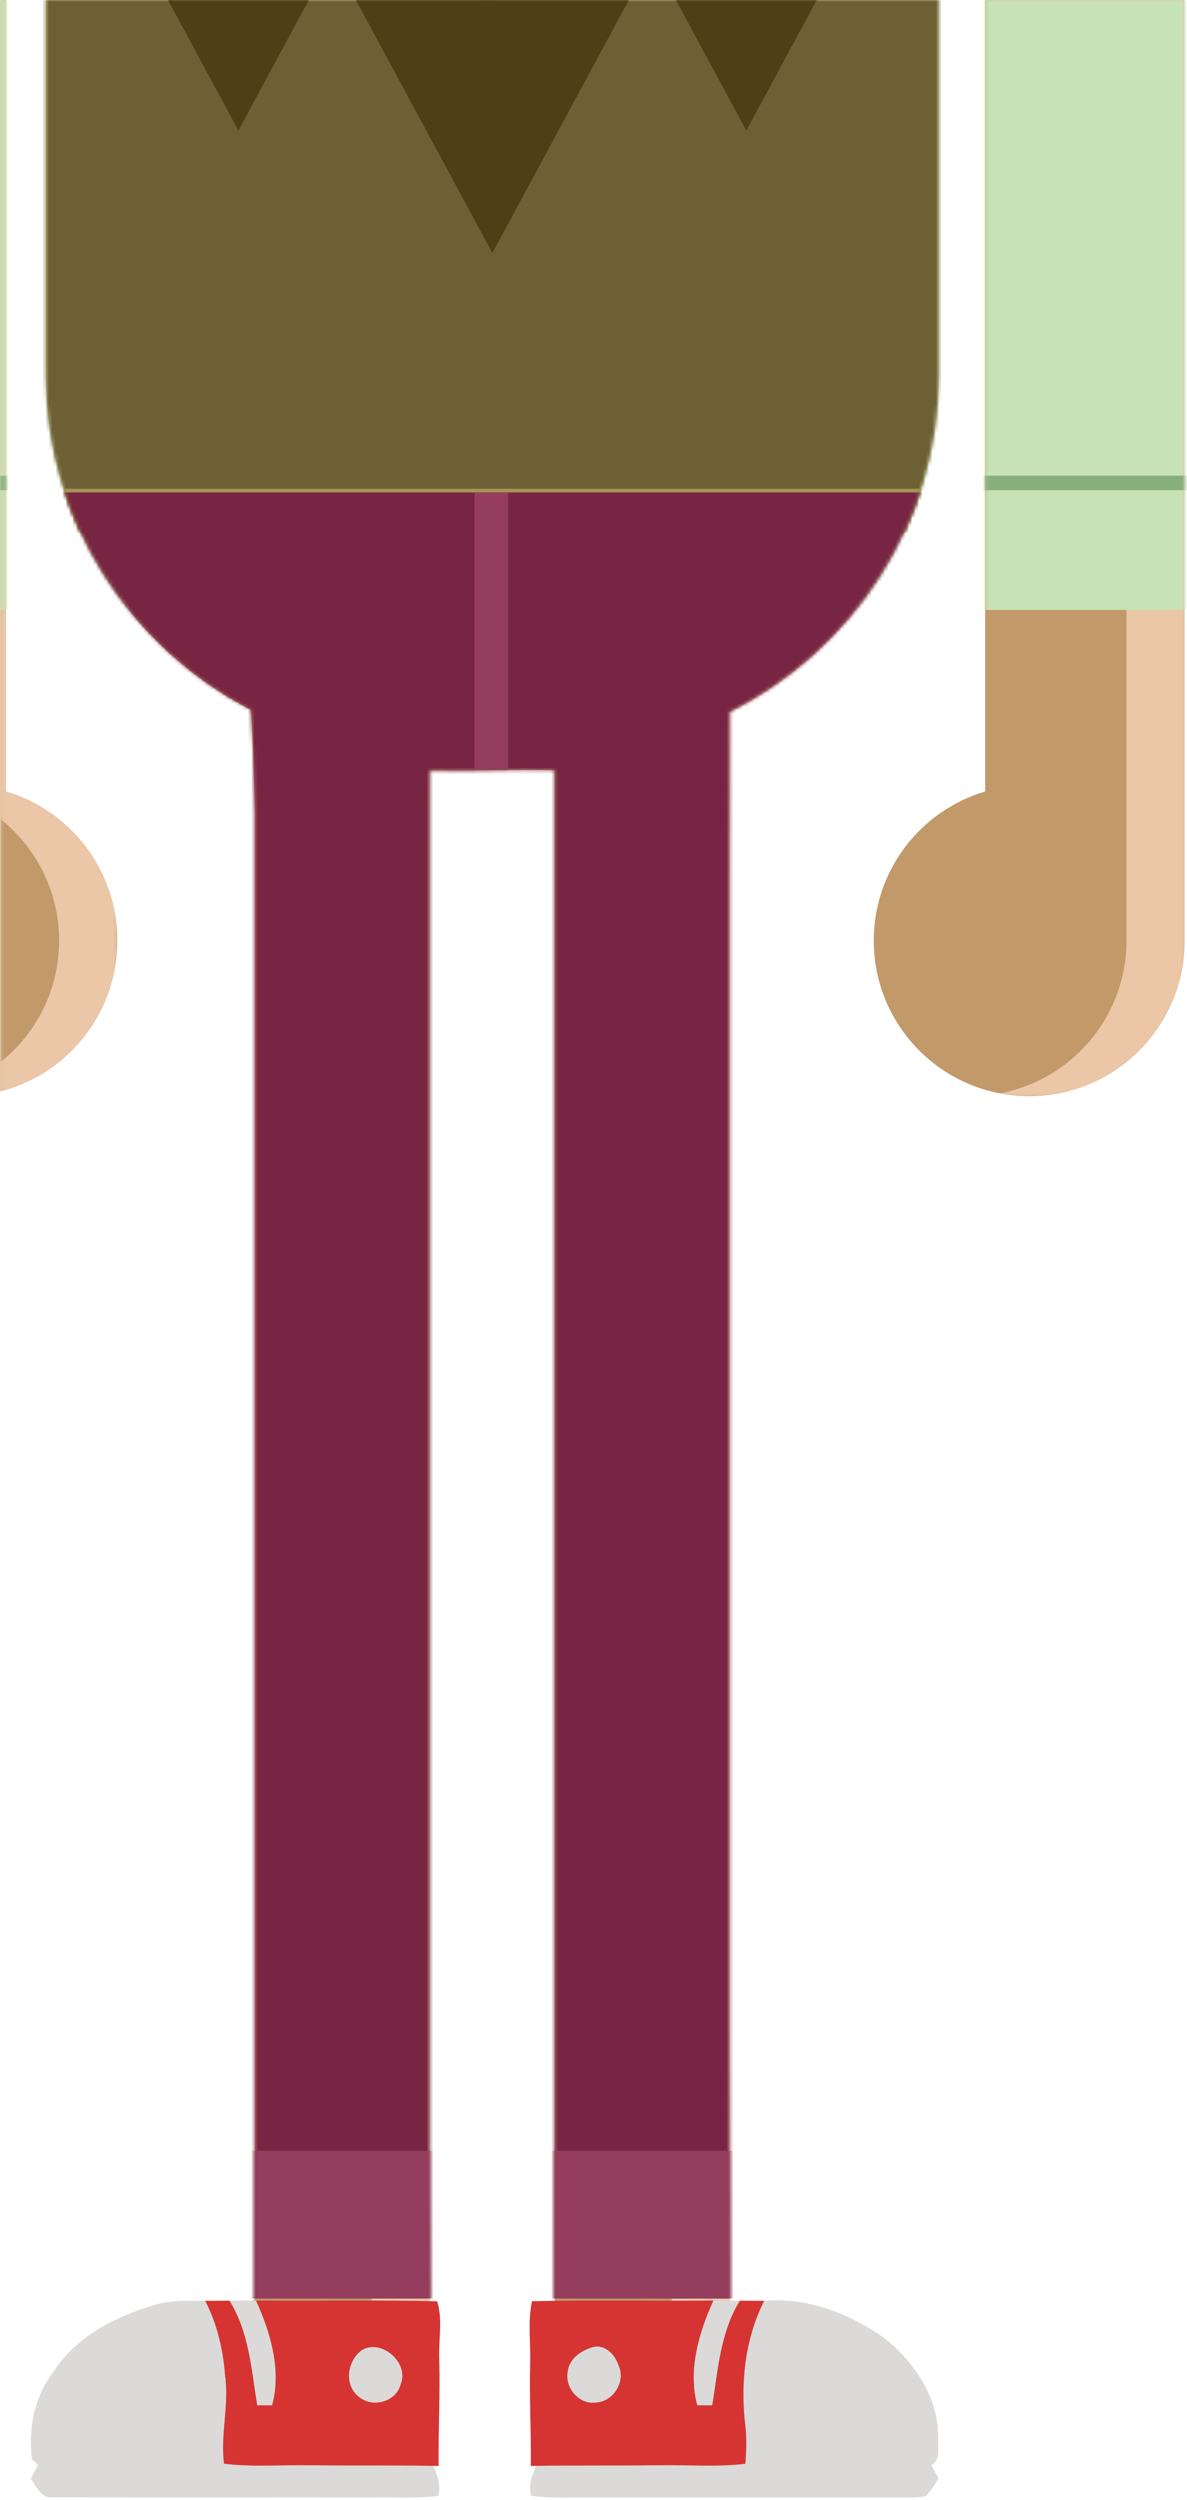 <?xml version="1.0" encoding="UTF-8"?>
<svg width="352px" height="741px" viewBox="0 0 352 741" version="1.1" xmlns="http://www.w3.org/2000/svg" xmlns:xlink="http://www.w3.org/1999/xlink">
    <!-- Generator: Sketch 52.6 (67491) - http://www.bohemiancoding.com/sketch -->
    <title>man</title>
    <desc>Created with Sketch.</desc>
    <defs>
        <polygon id="path-1" points="0.107 0 351.305 0 351.305 734.596 0.107 734.596"></polygon>
        <polygon id="path-3" points="0.107 0 34.775 0 34.775 324.909 0.107 324.909"></polygon>
        <polygon id="path-5" points="0.46 0 238.305 0 238.305 324.909 0.46 324.909"></polygon>
        <polygon id="path-7" points="0.055 0 85.349 0 85.349 734.563 0.055 734.563"></polygon>
        <path d="M292.146,0 L292.146,234.618 C273.055,240.254 259.113,257.892 259.113,278.811 C259.113,304.263 279.747,324.91 305.206,324.91 C330.665,324.91 351.305,304.263 351.305,278.811 L351.305,0 L292.146,0 Z M13.669,0 L13.669,111.319 C13.669,154.361 38.42,191.885 74.382,210.426 C74.879,215.836 75.263,226.409 75.559,240.969 L75.559,681.405 C56.693,699.238 36.632,715.71 18.441,734.22 C36.64,734.678 54.853,734.616 73.073,734.554 C85.177,734.514 97.284,734.473 109.391,734.584 C115.442,734.382 121.53,734.141 127.654,733.94 C127.546,706.436 127.507,678.933 127.445,651.437 L127.445,248.509 C127.453,241.8 127.453,235.092 127.46,228.383 C133.949,228.584 140.089,228.471 146.239,228.358 C152.194,228.248 158.161,228.138 164.463,228.313 L164.463,677.098 L164.47,677.098 L164.47,734.538 C174.291,734.526 184.113,734.535 193.934,734.544 C213.489,734.563 233.042,734.582 252.594,734.421 C259.598,734.421 266.564,734.382 273.571,734.305 C255.303,716.029 235.64,699.199 216.454,681.926 C216.376,653.886 216.391,625.815 216.345,597.767 L216.345,264.709 C216.376,246.838 216.368,228.935 216.407,211.063 C253.03,192.748 278.348,154.859 278.348,111.319 L278.348,0 L13.669,0 Z M0.107,0 L0.107,323.473 C20.037,318.389 34.774,300.318 34.774,278.811 C34.774,257.892 20.832,240.254 1.744,234.618 L1.744,0 L0.107,0 Z" id="path-9"></path>
        <path d="M292.146,0 L292.146,234.618 C273.055,240.254 259.113,257.892 259.113,278.811 C259.113,304.263 279.747,324.91 305.206,324.91 C330.665,324.91 351.305,304.263 351.305,278.811 L351.305,0 L292.146,0 Z M13.669,0 L13.669,111.319 C13.669,154.361 38.42,191.885 74.382,210.426 C74.879,215.836 75.263,226.409 75.559,240.969 L75.559,681.405 C56.693,699.238 36.632,715.71 18.441,734.22 C36.64,734.678 54.853,734.616 73.073,734.554 C85.177,734.514 97.284,734.473 109.391,734.584 C115.442,734.382 121.53,734.141 127.654,733.94 C127.546,706.436 127.507,678.933 127.445,651.437 L127.445,248.509 C127.453,241.8 127.453,235.092 127.46,228.383 C133.949,228.584 140.089,228.471 146.239,228.358 C152.194,228.248 158.161,228.138 164.463,228.313 L164.463,677.098 L164.47,677.098 L164.47,734.538 C174.291,734.526 184.113,734.535 193.934,734.544 C213.489,734.563 233.042,734.582 252.594,734.421 C259.598,734.421 266.564,734.382 273.571,734.305 C255.303,716.029 235.64,699.199 216.454,681.926 C216.376,653.886 216.391,625.815 216.345,597.767 L216.345,264.709 C216.376,246.838 216.368,228.935 216.407,211.063 C253.03,192.748 278.348,154.859 278.348,111.319 L278.348,0 L13.669,0 Z M0.107,0 L0.107,323.473 C20.037,318.389 34.774,300.318 34.774,278.811 C34.774,257.892 20.832,240.254 1.744,234.618 L1.744,0 L0.107,0 Z" id="path-11"></path>
    </defs>
    <g id="man" stroke="none" stroke-width="1" fill="none" fill-rule="evenodd">
        <g id="Group-52">
            <g id="Group-18">
                <g id="Group-3">
                    <mask id="mask-2" fill="white">
                        <use xlink:href="#path-1"></use>
                    </mask>
                    <g id="Clip-2"></g>
                    <path d="M298.163,-166.102 C272.164,-189.571 236.269,-204.07 210.242,-212.201 C200.557,-216.321 190.183,-219.089 179.357,-220.309 C179.078,-220.363 178.79,-220.425 178.557,-220.472 L178.557,-242.121 C241.116,-252.469 291.463,-298.955 307.41,-359.435 C309.116,-358.983 310.873,-358.673 312.724,-358.673 C324.26,-358.673 333.619,-368.024 333.619,-379.568 C333.619,-391.106 324.26,-400.464 312.724,-400.464 C312.724,-489.123 240.848,-561 152.188,-561 C63.529,-561 -8.347,-489.123 -8.347,-400.464 C-19.891,-400.464 -29.242,-391.106 -29.242,-379.568 C-29.242,-368.024 -19.891,-358.673 -8.347,-358.673 C-6.496,-358.673 -4.739,-358.983 -3.037,-359.435 C11.85,-302.99 56.688,-258.733 113.46,-244.665 L113.46,-220.41 C102.507,-219.26 92.013,-216.5 82.217,-212.38 C57.077,-204.745 20.797,-190.427 -6.147,-166.102 C-51.67,-125.002 -57.951,-88.442 -59.288,-56.727 L-59.288,278.812 C-59.288,304.262 -38.649,324.909 -13.19,324.909 C-12.863,324.909 -12.545,324.863 -12.218,324.856 C-11.919,324.863 -11.627,324.901 -11.324,324.901 C14.135,324.901 34.774,304.262 34.774,278.812 C34.774,257.892 20.832,240.254 1.744,234.618 L1.744,-56.718 C1.744,-56.718 -1.394,-79.728 13.669,-96.909 L13.669,111.319 C13.669,154.362 38.42,191.886 74.382,210.425 C74.879,215.835 75.264,226.409 75.559,240.969 L75.559,681.404 C56.692,699.237 36.632,715.71 18.441,734.22 C48.731,734.981 79.061,734.304 109.391,734.585 C115.442,734.383 121.529,734.141 127.654,733.939 C127.546,706.437 127.507,678.933 127.444,651.438 L127.444,248.508 C127.453,241.8 127.453,235.091 127.46,228.382 C140.232,228.78 151.652,227.956 164.463,228.314 L164.463,677.098 L164.471,677.098 L164.471,734.538 C193.848,734.5 223.225,734.663 252.594,734.422 C259.598,734.422 266.563,734.383 273.571,734.304 C255.303,716.029 235.64,699.198 216.454,681.926 C216.376,653.885 216.392,625.814 216.345,597.768 L216.345,264.709 C216.376,246.838 216.368,228.935 216.407,211.064 C253.029,192.749 278.349,154.858 278.349,111.319 L278.349,-98.882 C295.513,-81.547 292.146,-56.727 292.146,-56.727 L292.146,234.618 C273.055,240.254 259.112,257.892 259.112,278.812 C259.112,304.262 279.747,324.909 305.206,324.909 C330.665,324.909 351.305,304.262 351.305,278.812 L351.305,-56.727 C349.968,-88.442 343.69,-125.002 298.163,-166.102" id="Fill-1" fill="#C29969" mask="url(#mask-2)"></path>
                </g>
                <g id="Group-17">
                    <g id="Group-6">
                        <mask id="mask-4" fill="white">
                            <use xlink:href="#path-3"></use>
                        </mask>
                        <g id="Clip-5"></g>
                        <path d="M34.775,278.811 C34.775,257.892 20.832,240.253 1.744,234.618 L1.744,-56.719 C1.744,-56.719 -1.754,-78.213 13.669,-96.909 C5.375,-103.672 -3.58,-96.909 -3.58,-96.909 C-18.639,-79.729 -15.505,-56.719 -15.505,-56.719 L-15.505,234.618 C3.587,240.253 17.524,257.892 17.524,278.811 C17.524,301.643 0.904,320.548 -20.893,324.21 C-18.383,324.637 -15.822,324.909 -13.19,324.909 C-12.864,324.909 -12.544,324.863 -12.217,324.855 C-11.918,324.863 -11.627,324.901 -11.325,324.901 C14.134,324.901 34.775,304.262 34.775,278.811" id="Fill-4" fill="#EBC7A7" mask="url(#mask-4)"></path>
                    </g>
                    <path d="M51.095,734.569 C60.039,734.577 68.979,734.569 77.926,734.538 C68.983,734.53 60.039,734.538 51.095,734.569" id="Fill-7" fill="#EBC7A7"></path>
                    <g id="Group-11" transform="translate(113, 0)">
                        <mask id="mask-6" fill="white">
                            <use xlink:href="#path-5"></use>
                        </mask>
                        <g id="Clip-10"></g>
                        <path d="M185.163,-166.102 C159.164,-189.571 123.269,-204.07 97.242,-212.201 C87.557,-216.321 77.183,-219.089 66.357,-220.309 C66.078,-220.363 65.79,-220.425 65.557,-220.472 L65.557,-242.121 C128.116,-252.469 178.463,-298.955 194.41,-359.435 C196.116,-358.983 197.873,-358.673 199.724,-358.673 C211.26,-358.673 220.619,-368.024 220.619,-379.568 C220.619,-391.106 211.26,-400.464 199.724,-400.464 C199.724,-489.123 127.848,-561 39.188,-561 C36.297,-561 33.421,-560.914 30.567,-560.76 C115.216,-556.282 182.474,-486.224 182.474,-400.464 C183.259,-383.603 181.386,-372.152 177.164,-359.435 C161.221,-298.955 104.068,-244.665 0.46,-244.665 L34.96,-227.22 C35.192,-227.173 65.238,-214.922 65.511,-214.868 C70.664,-214.129 74.271,-214.252 79.993,-212.201 C106.019,-204.07 141.918,-189.571 167.914,-166.102 C213.444,-125.002 219.718,-88.442 221.059,-56.727 L221.055,278.812 C221.055,301.315 204.917,320.027 183.585,324.07 C186.384,324.606 189.261,324.909 192.206,324.909 C217.665,324.909 238.305,304.262 238.305,278.812 L238.305,-56.727 C236.968,-88.442 230.69,-125.002 185.163,-166.102" id="Fill-9" fill="#EBC7A7" mask="url(#mask-6)"></path>
                    </g>
                    <g id="Group-14" transform="translate(193, 0)">
                        <mask id="mask-8" fill="white">
                            <use xlink:href="#path-7"></use>
                        </mask>
                        <g id="Clip-13"></g>
                        <path d="M23.345,597.767 L23.345,264.709 C23.376,246.838 23.368,228.935 23.407,211.063 C52.139,196.697 73.851,170.251 81.897,138.511 C81.897,138.511 85.349,126.384 85.349,111.318 L85.349,-98.883 C85.349,-98.883 77.388,-107.901 68.099,-98.883 L68.099,111.318 C68.099,154.859 42.78,192.748 6.158,211.063 C6.122,228.935 6.126,246.838 6.096,264.709 L6.096,597.767 C6.142,625.814 6.13,653.885 6.208,681.926 C25.39,699.199 45.057,716.029 63.325,734.305 C56.314,734.382 49.348,734.421 42.348,734.421 C28.25,734.538 14.157,734.554 0.055,734.554 C19.902,734.569 39.747,734.584 59.594,734.421 C66.598,734.421 73.564,734.382 80.572,734.305 C62.303,716.029 42.64,699.199 23.454,681.926 C23.376,653.885 23.392,625.814 23.345,597.767" id="Fill-12" fill="#EBC7A7" mask="url(#mask-8)"></path>
                    </g>
                    <path d="M127.46,228.383 C134.286,228.601 140.737,228.469 147.213,228.344 L147.213,228.313 C134.402,227.956 122.982,228.779 110.21,228.383 C110.21,235.092 110.203,241.8 110.194,248.509 L110.194,651.437 C110.257,678.933 110.3,706.436 110.412,733.94 C104.737,734.126 99.102,734.344 93.497,734.538 C98.791,734.538 104.093,734.53 109.391,734.585 C115.442,734.383 121.529,734.142 127.654,733.94 C127.546,706.436 127.507,678.933 127.444,651.437 L127.444,248.509 C127.453,241.8 127.453,235.092 127.46,228.383" id="Fill-15" fill="#EBC7A7"></path>
                </g>
            </g>
            <g id="Group-34">
                <g id="Group-21">
                    <mask id="mask-10" fill="white">
                        <use xlink:href="#path-9"></use>
                    </mask>
                    <g id="Clip-20"></g>
                    <path d="M103.331,-227.453 L115.415,-204.085 C122.772,-189.859 133.904,-163.89 145.01,-163.98 C156.114,-164.07 167.191,-190.217 174.434,-204.559 L189.401,-234.201 L365.97,-199.211 L368.578,180.8 L-78.193,180.8 L-117,-216.22 L103.331,-227.453 Z" id="Fill-19" fill="#C7E2B4" mask="url(#mask-10)"></path>
                </g>
                <mask id="mask-12" fill="white">
                    <use xlink:href="#path-11"></use>
                </mask>
                <g id="Clip-23"></g>
                <polygon id="Fill-22" fill="#89B07C" mask="url(#mask-12)" points="142.829 180.8 147.124 180.8 147.124 -163.98 142.829 -163.98"></polygon>
                <polygon id="Fill-24" fill="#89B07C" mask="url(#mask-12)" points="-86.123 145.293 14.345 145.293 14.345 140.998 -86.123 140.998"></polygon>
                <polygon id="Fill-25" fill="#89B07C" mask="url(#mask-12)" points="281.046 145.293 381.514 145.293 381.514 140.998 281.046 140.998"></polygon>
                <polygon id="Fill-26" fill="#6E6035" mask="url(#mask-12)" points="207.048 -245.146 146.316 -134.627 87.815 -238.608 12.355 -223.745 12.355 157.914 279.025 157.914 279.025 -229.897"></polygon>
                <polygon id="Fill-27" fill="#A79357" mask="url(#mask-12)" points="18.881 157.914 276.039 157.914 276.039 144.87 18.881 144.87"></polygon>
                <polygon id="Fill-28" fill="#4E3F17" mask="url(#mask-12)" points="193.459 -12.898 146.009 74.992 98.558 -12.898 146.009 -100.795"></polygon>
                <polygon id="Fill-29" fill="#4E3F17" mask="url(#mask-12)" points="249.174 -12.898 221.32 38.696 193.459 -12.898 221.32 -64.496"></polygon>
                <polygon id="Fill-30" fill="#4E3F17" mask="url(#mask-12)" points="98.558 -12.898 70.697 38.696 42.843 -12.898 70.697 -64.496"></polygon>
                <polygon id="Fill-31" fill="#772542" mask="url(#mask-12)" points="281.015 681.304 8.375 681.304 54.147 273.339 8.375 145.974 281.015 145.974 236.239 271.348"></polygon>
                <polygon id="Fill-32" fill="#943D5D" mask="url(#mask-12)" points="54.147 681.304 231.263 681.304 231.263 637.522 54.147 637.522"></polygon>
                <polygon id="Fill-33" fill="#943D5D" mask="url(#mask-12)" points="140.715 228.231 150.665 228.231 150.665 145.973 140.715 145.973"></polygon>
            </g>
            <g id="Group-51" transform="translate(9, 681)">
                <path d="M37.221,2.115 C41.951,0.677 46.958,1.027 51.839,0.992 C55.368,7.844 57.184,15.416 57.747,23.077 C59.007,31.819 56.348,40.521 57.429,49.27 C65.91,50.304 74.453,49.577 82.965,49.717 C95.117,49.881 107.266,49.694 119.428,49.915 C120.777,52.683 121.826,55.692 120.929,58.785 C114.554,59.676 108.121,59.174 101.724,59.291 C70.084,59.244 38.43,59.368 6.784,59.229 C3.192,59.815 1.902,56.011 0.129,53.686 C0.844,52.341 1.567,51.004 2.283,49.659 C1.831,49.224 0.925,48.369 0.471,47.937 C-0.64,38.928 1.194,29.47 6.744,22.14 C13.593,11.525 25.409,5.504 37.221,2.115" id="Fill-35" fill="#DBDAD9"></path>
                <path d="M59.062,0.945 C61.673,0.945 64.293,0.933 66.921,0.91 C71.266,10.479 74.524,21.507 71.709,31.966 C70.233,31.966 68.748,31.966 67.271,31.982 C65.522,21.413 64.861,10.309 59.062,0.945" id="Fill-37" fill="#DBDAD9"></path>
                <path d="M202.557,0.91 C205.184,0.933 207.796,0.945 210.42,0.945 C204.617,10.309 203.941,21.402 202.23,31.966 C200.73,31.958 199.245,31.966 197.768,31.982 C194.947,21.518 198.211,10.479 202.557,0.91" id="Fill-39" fill="#DBDAD9"></path>
                <path d="M217.645,0.992 C230.29,-0.132 242.661,4.696 252.907,11.77 C262.135,18.941 269.527,29.941 269.209,42.01 C269.045,44.68 270.087,48.136 267.18,49.671 C267.894,51.004 268.618,52.341 269.349,53.663 C268.166,55.435 267.062,57.297 265.579,58.832 C263.875,59.268 262.111,59.268 260.375,59.314 C227.525,59.268 194.673,59.291 161.838,59.291 C157.392,59.368 152.945,59.392 148.536,58.785 C147.65,55.692 148.701,52.691 150.048,49.915 C162.188,49.694 174.322,49.881 186.46,49.717 C194.993,49.577 203.543,50.305 212.032,49.286 C212.292,45.64 212.436,41.987 212.048,38.341 C210.5,25.747 211.822,12.415 217.645,0.992" id="Fill-41" fill="#DBDAD9"></path>
                <path d="M98.552,15.439 C104.327,12.369 112.397,19.396 109.823,25.724 C108.44,31.204 100.892,32.961 96.982,29.074 C92.846,25.397 94.183,18.284 98.552,15.439" id="Fill-43" fill="#DBDAD9"></path>
                <path d="M166.696,14.747 C170.257,13.666 173.389,16.893 174.384,20.029 C176.693,24.74 173.015,30.854 167.807,31.134 C162.794,31.958 158.401,26.789 159.342,21.954 C159.773,18.121 163.283,15.753 166.696,14.747" id="Fill-45" fill="#DBDAD9"></path>
                <path d="M98.552,15.439 C94.183,18.284 92.846,25.397 96.982,29.074 C100.892,32.961 108.44,31.204 109.823,25.724 C112.397,19.396 104.327,12.369 98.552,15.439 M51.839,0.992 C54.241,0.98 56.644,0.968 59.062,0.945 C64.861,10.309 65.522,21.413 67.271,31.981 C68.747,31.966 70.233,31.966 71.709,31.966 C74.524,21.506 71.266,10.479 66.921,0.91 C84.831,1.112 102.758,0.689 120.66,1.135 C122.378,6.802 120.952,12.71 121.267,18.494 C121.538,28.992 120.963,39.475 121.069,49.95 L119.428,49.915 C107.266,49.694 95.116,49.88 82.965,49.717 C74.453,49.577 65.91,50.304 57.429,49.27 C56.348,40.521 59.007,31.818 57.747,23.077 C57.184,15.416 55.368,7.844 51.839,0.992" id="Fill-47" fill="#D53433"></path>
                <path d="M166.696,14.747 C163.283,15.753 159.773,18.121 159.342,21.954 C158.401,26.789 162.794,31.958 167.807,31.134 C173.015,30.854 176.693,24.74 174.384,20.029 C173.389,16.893 170.257,13.666 166.696,14.747 M148.769,1.096 C166.696,0.735 184.633,1.089 202.556,0.91 C198.211,10.479 194.946,21.518 197.767,31.981 C199.245,31.966 200.729,31.958 202.229,31.966 C203.94,21.401 204.616,10.309 210.42,0.945 C212.833,0.968 215.235,0.979 217.645,0.992 C211.822,12.415 210.501,25.747 212.048,38.34 C212.436,41.986 212.293,45.64 212.032,49.286 C203.544,50.304 194.992,49.577 186.461,49.717 C174.322,49.88 162.187,49.694 150.049,49.915 L148.408,49.962 C148.529,39.875 147.954,29.778 148.21,19.691 C148.431,13.492 147.432,7.214 148.769,1.096" id="Fill-49" fill="#D53433"></path>
            </g>
        </g>
    </g>
</svg>
